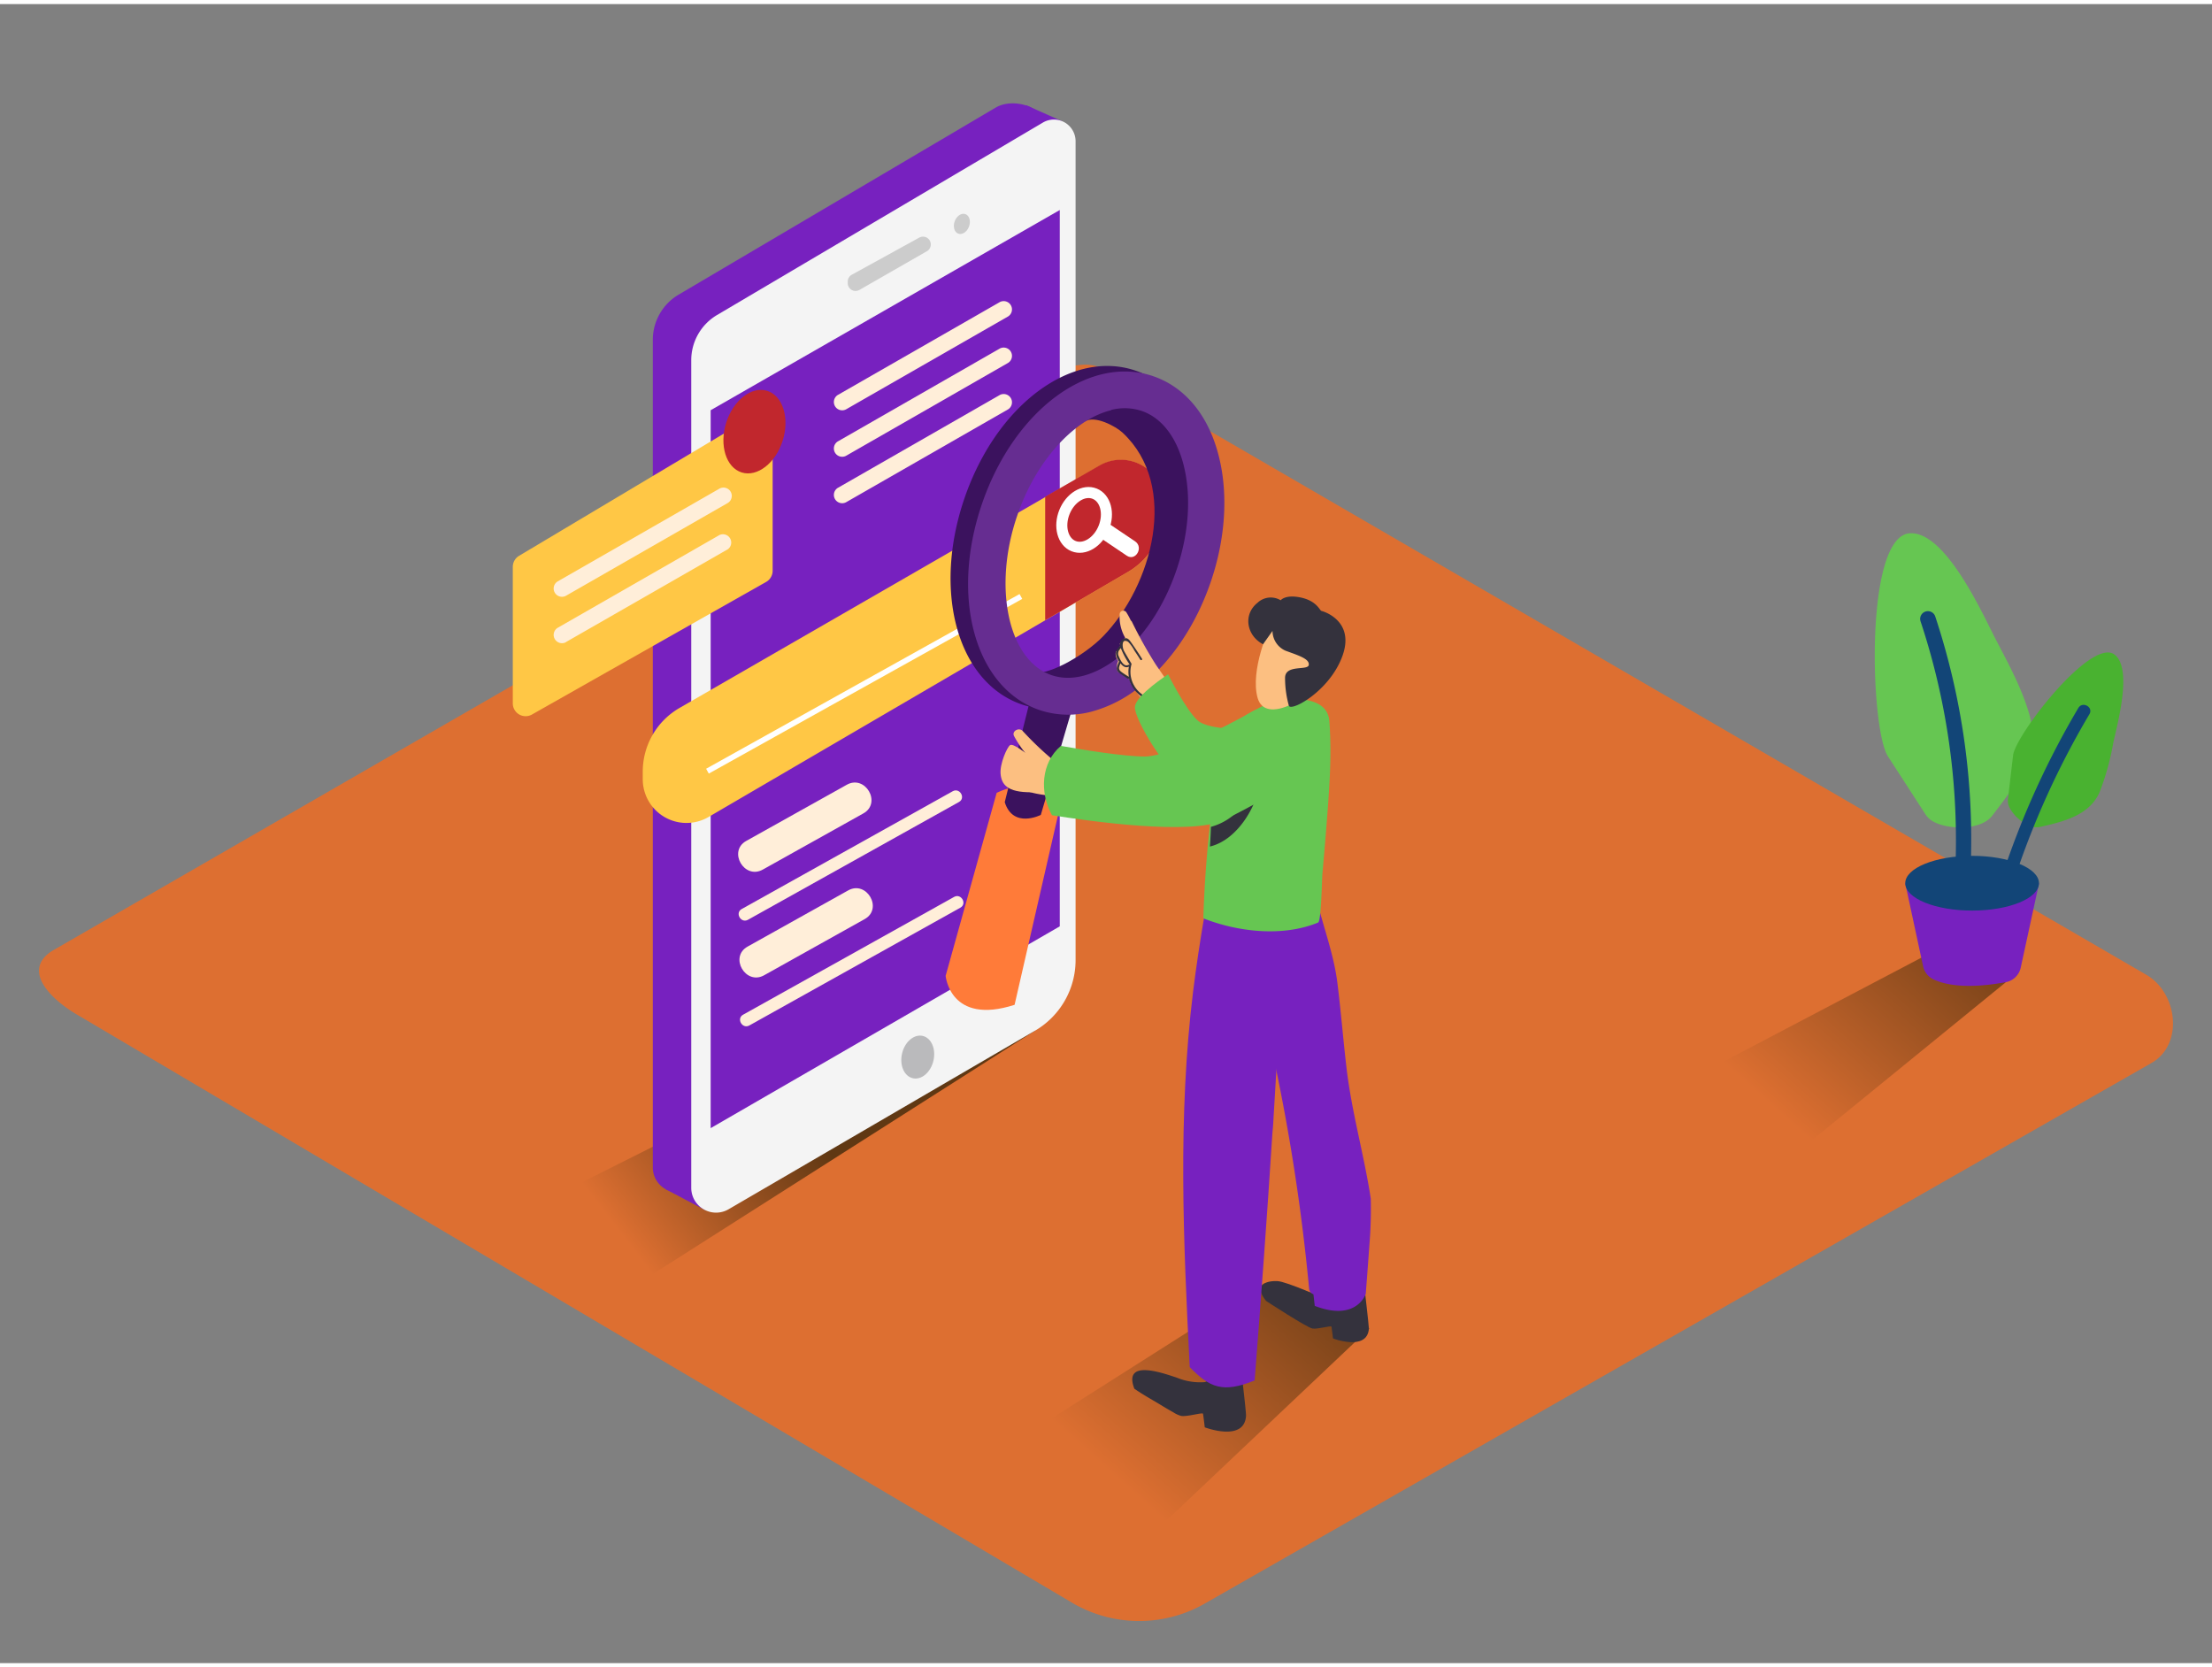 <svg id="Layer_2" data-name="Layer 2" xmlns="http://www.w3.org/2000/svg" xmlns:xlink="http://www.w3.org/1999/xlink" viewBox="0 0 400 300" width="406" height="306" class="illustration styles_illustrationTablet__1DWOa"><rect x="0" y="0" width="400" height="300" fill="#808080" stroke="none"/><defs><linearGradient id="linear-gradient" x1="113.49" y1="224.03" x2="144.44" y2="200.14" gradientUnits="userSpaceOnUse"><stop offset="0" stop-color="#dd6f31"></stop><stop offset="1" stop-color="#603813"></stop></linearGradient><linearGradient id="linear-gradient-2" x1="200.5" y1="265.36" x2="241.4" y2="219.59" xlink:href="#linear-gradient"></linearGradient><linearGradient id="linear-gradient-3" x1="320.42" y1="199.35" x2="358.83" y2="156.36" xlink:href="#linear-gradient"></linearGradient></defs><title>PP</title><path d="M194.28,289.32,14.56,183.1c-5.72-3.21-10.63-8.49-5.05-11.94l180.37-104c2.71-1.68,6.82-2.78,9.57-1.18L388.11,175.52c5.72,3.32,6.75,12.6,1,15.93L218,289.15A23.9,23.9,0,0,1,194.28,289.32Z" fill="#dd6f31"></path><path d="M183.36,170.82l-3.13,4.6-79.15,39.72,9.26,19.42,76.82-48.92C184.17,180.18,188,175.09,183.36,170.82Z" fill="url(#linear-gradient)"></path><path d="M239.74,233.51l-11.11-2.18-50,31.75,28.47,14.75,40.49-38.31C244.56,234.06,244.35,237.78,239.74,233.51Z" fill="url(#linear-gradient-2)"></path><polyline points="185.57 18.3 192.24 21.26 185.83 24.07 184.29 20.76" fill="#7721bf"></polyline><path d="M124.8,214.25,180.21,182a14.77,14.77,0,0,0,7.34-12.76l1.79-146.67c0-3.85-6-5.81-9.29-3.85L122.72,52.54a9.5,9.5,0,0,0-4.67,8.18V210.38A4.49,4.49,0,0,0,124.8,214.25Z" fill="#7721bf"></path><polyline points="120.36 214.3 127.61 218.13 126.77 213.08 121.73 212.17" fill="#7721bf"></polyline><path d="M131.75,217.93l55.41-32.29a14.77,14.77,0,0,0,7.34-12.76V24.81a3.92,3.92,0,0,0-5.92-3.38L129.67,56.22A9.5,9.5,0,0,0,125,64.4V214.05A4.49,4.49,0,0,0,131.75,217.93Z" fill="#f4f4f4"></path><polygon points="128.51 73.44 191.64 37.24 191.64 166.77 128.51 203.26 128.51 73.44" fill="#7721bf"></polygon><ellipse cx="165.96" cy="190.4" rx="3.93" ry="2.91" transform="translate(-57.78 307.61) rotate(-76.57)" fill="#bababc"></ellipse><path d="M168.32,43.47h0a1.41,1.41,0,0,1-.71,1.22l-12.2,7a1.41,1.41,0,0,1-2.11-1.22v-.3a1.41,1.41,0,0,1,.73-1.23l12.2-6.71A1.41,1.41,0,0,1,168.32,43.47Z" fill="#ccc"></path><ellipse cx="173.92" cy="39.74" rx="1.88" ry="1.38" transform="translate(76.3 189.06) rotate(-69.69)" fill="#ccc"></ellipse><path d="M139.72,76.49v26a2.32,2.32,0,0,1-1.18,2L96.19,128.47a2.32,2.32,0,0,1-3.46-2V101.77a2.32,2.32,0,0,1,1.13-2L136.21,74.5A2.32,2.32,0,0,1,139.72,76.49Z" fill="#ffc745"></path><path d="M210.48,90.12v1.34A13,13,0,0,1,204,102.67L128.12,147a7.91,7.91,0,0,1-11.89-6.83v-1.38a13.3,13.3,0,0,1,6.66-11.52l76-43.81A7.74,7.74,0,0,1,210.48,90.12Z" fill="#ffc745"></path><path d="M198.87,83.41,189,89.09v22.33l15-8.76a13,13,0,0,0,6.44-11.21V90.12A7.74,7.74,0,0,0,198.87,83.41Z" fill="#c1272d"></path><ellipse cx="196.03" cy="93.27" rx="5.11" ry="3.83" transform="translate(36.13 240.09) rotate(-68)" fill="#c1272d" stroke="#fff" stroke-miterlimit="10" stroke-width="2"></ellipse><ellipse cx="136.43" cy="77.32" rx="7.73" ry="5.36" transform="translate(21.96 184.5) rotate(-72.66)" fill="#c1272d"></ellipse><path d="M153,73.28l29.3-16.8a1.5,1.5,0,0,0-1.51-2.59l-29.3,16.8A1.5,1.5,0,0,0,153,73.28Z" fill="#ffeed9"></path><path d="M153,81.68l29.3-16.8a1.5,1.5,0,0,0-1.51-2.59l-29.3,16.8A1.5,1.5,0,0,0,153,81.68Z" fill="#ffeed9"></path><path d="M153,90.08l29.3-16.8a1.5,1.5,0,0,0-1.51-2.59l-29.3,16.8A1.5,1.5,0,0,0,153,90.08Z" fill="#ffeed9"></path><path d="M355,165.51l-3.13,4.6L300,197.36l22.27,12.48,40.41-32.94C359.7,171.44,359.56,169.78,355,165.51Z" fill="url(#linear-gradient-3)"></path><path d="M344.53,159,347.76,174a3.39,3.39,0,0,0,1.82,2.33c1.88.92,5.75,1.88,13.11.54a3.41,3.41,0,0,0,2.72-2.62L368.72,159" fill="#7721bf"></path><ellipse cx="356.62" cy="158.97" rx="12.09" ry="4.95" fill="#124577"></ellipse><path d="M349.59,147.82a3.88,3.88,0,0,1-1.4-1.3L341.38,136c-3.15-4.88-4.3-39.87,4-40.31,6.56-.35,13.31,15,15.66,19.47,2.2,4.2,4.61,8.67,5.92,13.25,2,6.9-2.51,12.94-6.76,18.42C358.12,149.44,352.32,149.33,349.59,147.82Z" fill="#66c652"></path><path d="M353.65,154.72q1.37,1,2.69,2a128.51,128.51,0,0,0-6.39-46,1.4,1.4,0,0,0-2.67.84A125.81,125.81,0,0,1,353.65,154.72Z" fill="#124577"></path><path d="M363.26,145a2.48,2.48,0,0,1-.16-1.21l.93-7.95c.43-3.68,14.09-21.36,18.33-18.22,3.37,2.5.46,12.79-.21,15.95a46.5,46.5,0,0,1-2.47,8.92c-1.83,4.2-6.5,5.35-10.81,6.31C366.79,149.26,364,146.86,363.26,145Z" fill="#49b230"></path><path d="M375.82,127.3a153.55,153.55,0,0,0-14.5,32.65,17.79,17.79,0,0,1,2,1.28,151.4,151.4,0,0,1,14.52-32.84C378.59,127.12,376.57,126,375.82,127.3Z" fill="#124577"></path><path d="M102.33,107l29.3-16.8a1.5,1.5,0,0,0-1.51-2.59l-29.3,16.8a1.5,1.5,0,0,0,1.51,2.59Z" fill="#ffeed9"></path><path d="M102.33,115.37l29.3-16.8A1.5,1.5,0,0,0,130.12,96l-29.3,16.8a1.5,1.5,0,0,0,1.51,2.59Z" fill="#ffeed9"></path><path d="M137.95,156.5l18.17-10.15c3.37-1.88.35-7.07-3-5.18l-18.17,10.15c-3.37,1.88-.35,7.07,3,5.18Z" fill="#ffeed9"></path><path d="M135.26,165.58l38.16-21.3c1.26-.71.13-2.65-1.14-1.94l-38.16,21.3c-1.26.71-.13,2.65,1.14,1.94Z" fill="#ffeed9"></path><line x1="200.06" y1="95.45" x2="204.51" y2="98.46" fill="#c1272d"></line><path d="M199.3,96.74l4.45,3c1.6,1.09,3.11-1.51,1.51-2.59l-4.45-3c-1.6-1.09-3.11,1.51-1.51,2.59Z" fill="#fff"></path><line x1="127.93" y1="138.71" x2="184.61" y2="107.12" fill="#c1272d" stroke="#fff" stroke-miterlimit="10"></line><path d="M180.23,142.62,171,175.72s.78,9,12.47,5.24l8-34.92S189.68,138.29,180.23,142.62Z" fill="#ff7b39"></path><path d="M194,127l-5.79,19.62s-5,2.55-6.52-2.3l4.74-19.13Z" fill="#3b125e"></path><path d="M194,127a16.37,16.37,0,0,1-9.24-.36c-11.6-4-16.15-20.34-10.36-37.26s19.43-27.06,31-23.08h0c5.79,2,10,7.13,11.84,14.5,1.72,6.86,1.19,14.94-1.49,22.75s-7.22,14.53-12.78,18.89A23.73,23.73,0,0,1,194,127Zm3.76-54.56c-6.61,1.59-13.61,9.06-17,19.11-4.43,12.94-1.59,26.12,6.21,28.79,3.58,1.23,7.83.11,12-3.13,4.56-3.58,8.32-9.19,10.58-15.8s2.74-13.35,1.33-19c-1.28-5.11-4-8.59-7.54-9.82A9.78,9.78,0,0,0,197.8,72.48Z" fill="#3b125e"></path><path d="M196.13,75.52c1.73-1.27,5.65.82,6.89,2,10.29,9.63,5.34,27.65-3.57,36.83-3.34,3.44-11.21,8.15-14.11,6.18,0,0,12.87,8.7,22.06-.91s11.43-28.19,11.43-28.19l-.57-9.81L214.89,75l-3.42-3.65L203,70.46Z" fill="#3b125e"></path><path d="M197.17,128a16.37,16.37,0,0,1-9.24-.36c-11.6-4-16.15-20.34-10.36-37.26s19.43-27.06,31-23.08h0c5.79,2,10,7.13,11.84,14.5,1.72,6.86,1.19,14.94-1.49,22.75S211.74,119,206.18,123.4A23.73,23.73,0,0,1,197.17,128Zm3.76-54.56c-6.61,1.59-13.61,9.06-17,19.11-4.43,12.94-1.59,26.12,6.21,28.79,3.58,1.23,7.83.11,12-3.13,4.56-3.58,8.32-9.19,10.58-15.8s2.74-13.35,1.33-19c-1.28-5.11-4-8.59-7.54-9.82A9.78,9.78,0,0,0,200.93,73.39Z" fill="#662d91"></path><path d="M212.08,124.35c.37-.11-2.87-4.57-3.13-5a80.85,80.85,0,0,1-4.27-7.67.55.55,0,0,0-.19-.21,13.8,13.8,0,0,0-.8-1.47.66.66,0,0,0-1.22.31,7.62,7.62,0,0,0,1,4.28c-.32.35-.67.73-1,1.13a.27.27,0,0,1,.1.3,2,2,0,0,1-.32.6,1.41,1.41,0,0,1-.29.35.31.31,0,0,1-.17.07,2,2,0,0,0,.42,1.73,2.6,2.6,0,0,0-.12,1.87l0,.08.1,0a19.06,19.06,0,0,1,2.32,1.6.29.29,0,0,1-.1.47,17.07,17.07,0,0,0,1.91.78.55.55,0,0,0,.44,0c.09.08.16.17.25.24a.66.66,0,0,0,1.09-.27.75.75,0,0,0,0-.23l.23.27a.75.75,0,0,0,.67.95.76.76,0,0,0,.84-.6.88.88,0,0,0,0-.3l.5.76a.18.18,0,0,0,.33-.06.15.15,0,0,0,0-.07,10.18,10.18,0,0,1,.69,1.36C214.83,130.65,212.17,124.52,212.08,124.35Zm-2.88-.14a.41.41,0,0,1-.41-.38.67.67,0,0,0,.56-.11l0,0a.17.17,0,0,0,.26,0s0,0,0,0A.41.41,0,0,1,209.2,124.21Z" fill="#fcbf81"></path><path d="M211.21,124.23a7.08,7.08,0,0,1-1.75-2,1.37,1.37,0,0,0-1.89-.53,8,8,0,0,1-.08-1.08c0-1.84-2.9-1.87-2.87,0a7,7,0,0,0,1.11,4.1,11.74,11.74,0,0,0,3.12,2.76,1.47,1.47,0,0,0,2.18-1.11l.13-.1A1.44,1.44,0,0,0,211.21,124.23Z" fill="#fcbf81"></path><path d="M206.8,125a5,5,0,0,1-2.2-5.59.16.16,0,0,0,0-.14.17.17,0,0,0,0,0l-1-1.7c-.14-.25-.3-.51-.42-.77-.2-.45-.45-2.22.82-1.48a6.75,6.75,0,0,1,1.15,1.61c.36.53.71,1.07,1.05,1.62.12.2.44,0,.31-.17q-.95-1.51-2-3c-.33-.45-.67-.91-1.28-.63a1.11,1.11,0,0,0-.67,1.22c-.22.42-.69.75-.77,1.25a2.45,2.45,0,0,0,.43,1.42l.16.27a.18.18,0,0,0-.07.08c-.2.55-.58,1.16-.17,1.69a2.68,2.68,0,0,0,.64.53l1.14.77a.16.16,0,0,0,.23-.05,5.81,5.81,0,0,0,2.43,3.4C206.8,125.46,207,125.15,206.8,125Zm-4.46-7a1.09,1.09,0,0,1,.07-1.2c.09-.13.18-.24.27-.35a13.62,13.62,0,0,0,1.56,2.92l0,.12a.16.16,0,0,0-.19,0C203.23,119.95,202.57,118.58,202.34,118Zm.41,2.71a.74.74,0,0,1-.38-.79,4,4,0,0,1,.25-.71c.38.5.9.9,1.52.6a5,5,0,0,0,0,1.84C203.67,121.37,203.19,121.07,202.75,120.74Z" fill="#34323d"></path><path d="M227.08,131.11s-8.36.4-10.54-1.6-5.31-8.31-5.31-8.31-5.76,3.7-6,5.84,6,12.43,8.82,13.13" fill="#66c652"></path><path d="M239.77,234.19S232.7,231,231,230.92s-4.54.46-2.06,3.58c0,0,7.43,4.86,8.41,5s3.36-.59,3.42-.34.28,2.13.28,2.13,6.21,2.37,6.49-1.79c0-.54-.9-8.25-.9-8.25" fill="#34323d"></path><path d="M247.88,216c-1.23-8-3.48-15.73-4.41-23.81-.59-5.09-1-10.2-1.64-15.28s-2.52-10-3.74-15a.55.55,0,0,1,.25-.62c-.06-.18-.11-.35-.17-.53-.63-.6-1.27-1.17-1.89-1.71l-8.69,5.85s.05,5.32.32,13c1,4.49,1.78,8.5,2.92,12.76a1.12,1.12,0,0,0-.27,1,360.85,360.85,0,0,1,6.17,40.64,1.18,1.18,0,0,0,.78,1l.24,2.1c7.56,2.92,9.22-2.16,9.22-2.16s.34-4.33.77-10.34C247.89,220.59,247.93,218.28,247.88,216Z" fill="#7721bf"></path><path d="M183.92,134.48c.45.27.93.57,1.49.95a20.07,20.07,0,0,1-2-3c-.56-.94.83-1.7,1.51-1a59,59,0,0,0,6.21,5.84,1,1,0,0,1,.25.29l1.36,0c.4,0,.79,0,1.16,0l.32,0a.83.83,0,0,1,.76.23,2.63,2.63,0,0,1,.51.24.85.85,0,0,1,.14.12c.44.05.89.08,1.33.14a1,1,0,0,1,.73,1.39l.19-.11c1-.62,1.8,1,.8,1.65a13.41,13.41,0,0,1-7,2,.8.8,0,0,1-.79.1l-.42-.16a20.33,20.33,0,0,1-6.16-1.28,5.57,5.57,0,0,0-1.64-.37h0C183,139.11,183.48,136.8,183.92,134.48Z" fill="#fcbf81"></path><path d="M224.3,245.81l-4.2,1.5a2.31,2.31,0,0,1-1.7,1.55.93.93,0,0,1-.59.33,11,11,0,0,1-5-.81c-2-.63-9.86-3.63-7.68,2,1.43,1,3,1.87,4.5,2.77.82.5,1.65,1,2.5,1.47a5,5,0,0,0,1.47.68c1.13.17,3.87-.68,3.94-.39s.32,2.45.32,2.45,7.15,2.73,7.46-2.06C225.38,254.68,224.3,245.81,224.3,245.81Z" fill="#34323d"></path><path d="M230.21,202.85c.88-14.12,1.36-28.33,4.34-42.21.13-3.61,2.47-1.3,2.31-2.73-1.27-11.62-18.19,2.21-18.19,2.21-.69.56-.77,4.12-.91,4.93q-1.15,6.69-2,13.43c-2.8,22.68-1.77,45.25-.62,68,3.59,3.67,5.95,4.77,11.74,2.4,1.16-14.89,2.26-29.79,3.21-44.69Z" fill="#7721bf"></path><path d="M221.16,132.65c.16-.74,2.06-1.23,2.62-1.53,1.31-.71.54-2,1.83-2.72a44.06,44.06,0,0,1,5.81-2.83h.05c3.21,0,8.59-.18,8.92,4.11.5,6.61-.08,13.18-.59,19.76-.21,2.64-.44,5.26-.67,7.84-.08.94-.21,8.57-.77,8.8-6.37,2.64-14.52,1.71-20.76-.76A211.93,211.93,0,0,1,221.16,132.65Z" fill="#66c652"></path><path d="M226.88,139.32a10.77,10.77,0,0,1-7.91,9.46c0,.44-.13,3.12-.18,3.56,5.09-1.22,8.84-7.61,9.37-13C228.24,138.5,227,138.51,226.88,139.32Z" fill="#34323d"></path><path d="M230,112.21c-.42.11-4,8.3-2.58,13.27s9.84-.14,12-3.93S238,110.14,230,112.21Z" fill="#fcbf81"></path><path d="M230.11,113.35a3.93,3.93,0,0,0,2.36,3.58c2.37.87,4.33,1.46,4.2,2.56s-4.28-.15-4.29,2.35a18.66,18.66,0,0,0,.68,5c.26,1.23,7.36-2.53,9.69-8.95s-3.52-8.11-3.8-8.16-.81-1.79-3.68-2.41-3.68.49-3.68.49a3.48,3.48,0,0,0-4.19.45c-2.65,2.1-2,5.94,1,7.5Z" fill="#34323d"></path><path d="M226.9,127.68s-14.61,8.37-19.87,8.38c-3.8,0-11.32-1.23-15.19-1.92-3.62,3.07-3.86,8.44-1.61,12.54,6.38,1,25.27,3.76,31.2.82,7.18-3.56,15.06-8.32,15.06-8.32S243.61,132.19,226.9,127.68Z" fill="#66c652"></path><path d="M185.41,135.43s-2.19-1.8-2.75-1.43-1.9,3.42-1.72,5.23,1.11,3.34,5.6,3.29" fill="#fcbf81"></path><path d="M138.19,175.61l18.17-10.15c3.37-1.88.35-7.07-3-5.18l-18.17,10.15c-3.37,1.88-.35,7.07,3,5.18Z" fill="#ffeed9"></path><path d="M135.51,184.69l38.16-21.3c1.26-.71.13-2.65-1.14-1.94l-38.16,21.3c-1.26.71-.13,2.65,1.14,1.94Z" fill="#ffeed9"></path></svg>